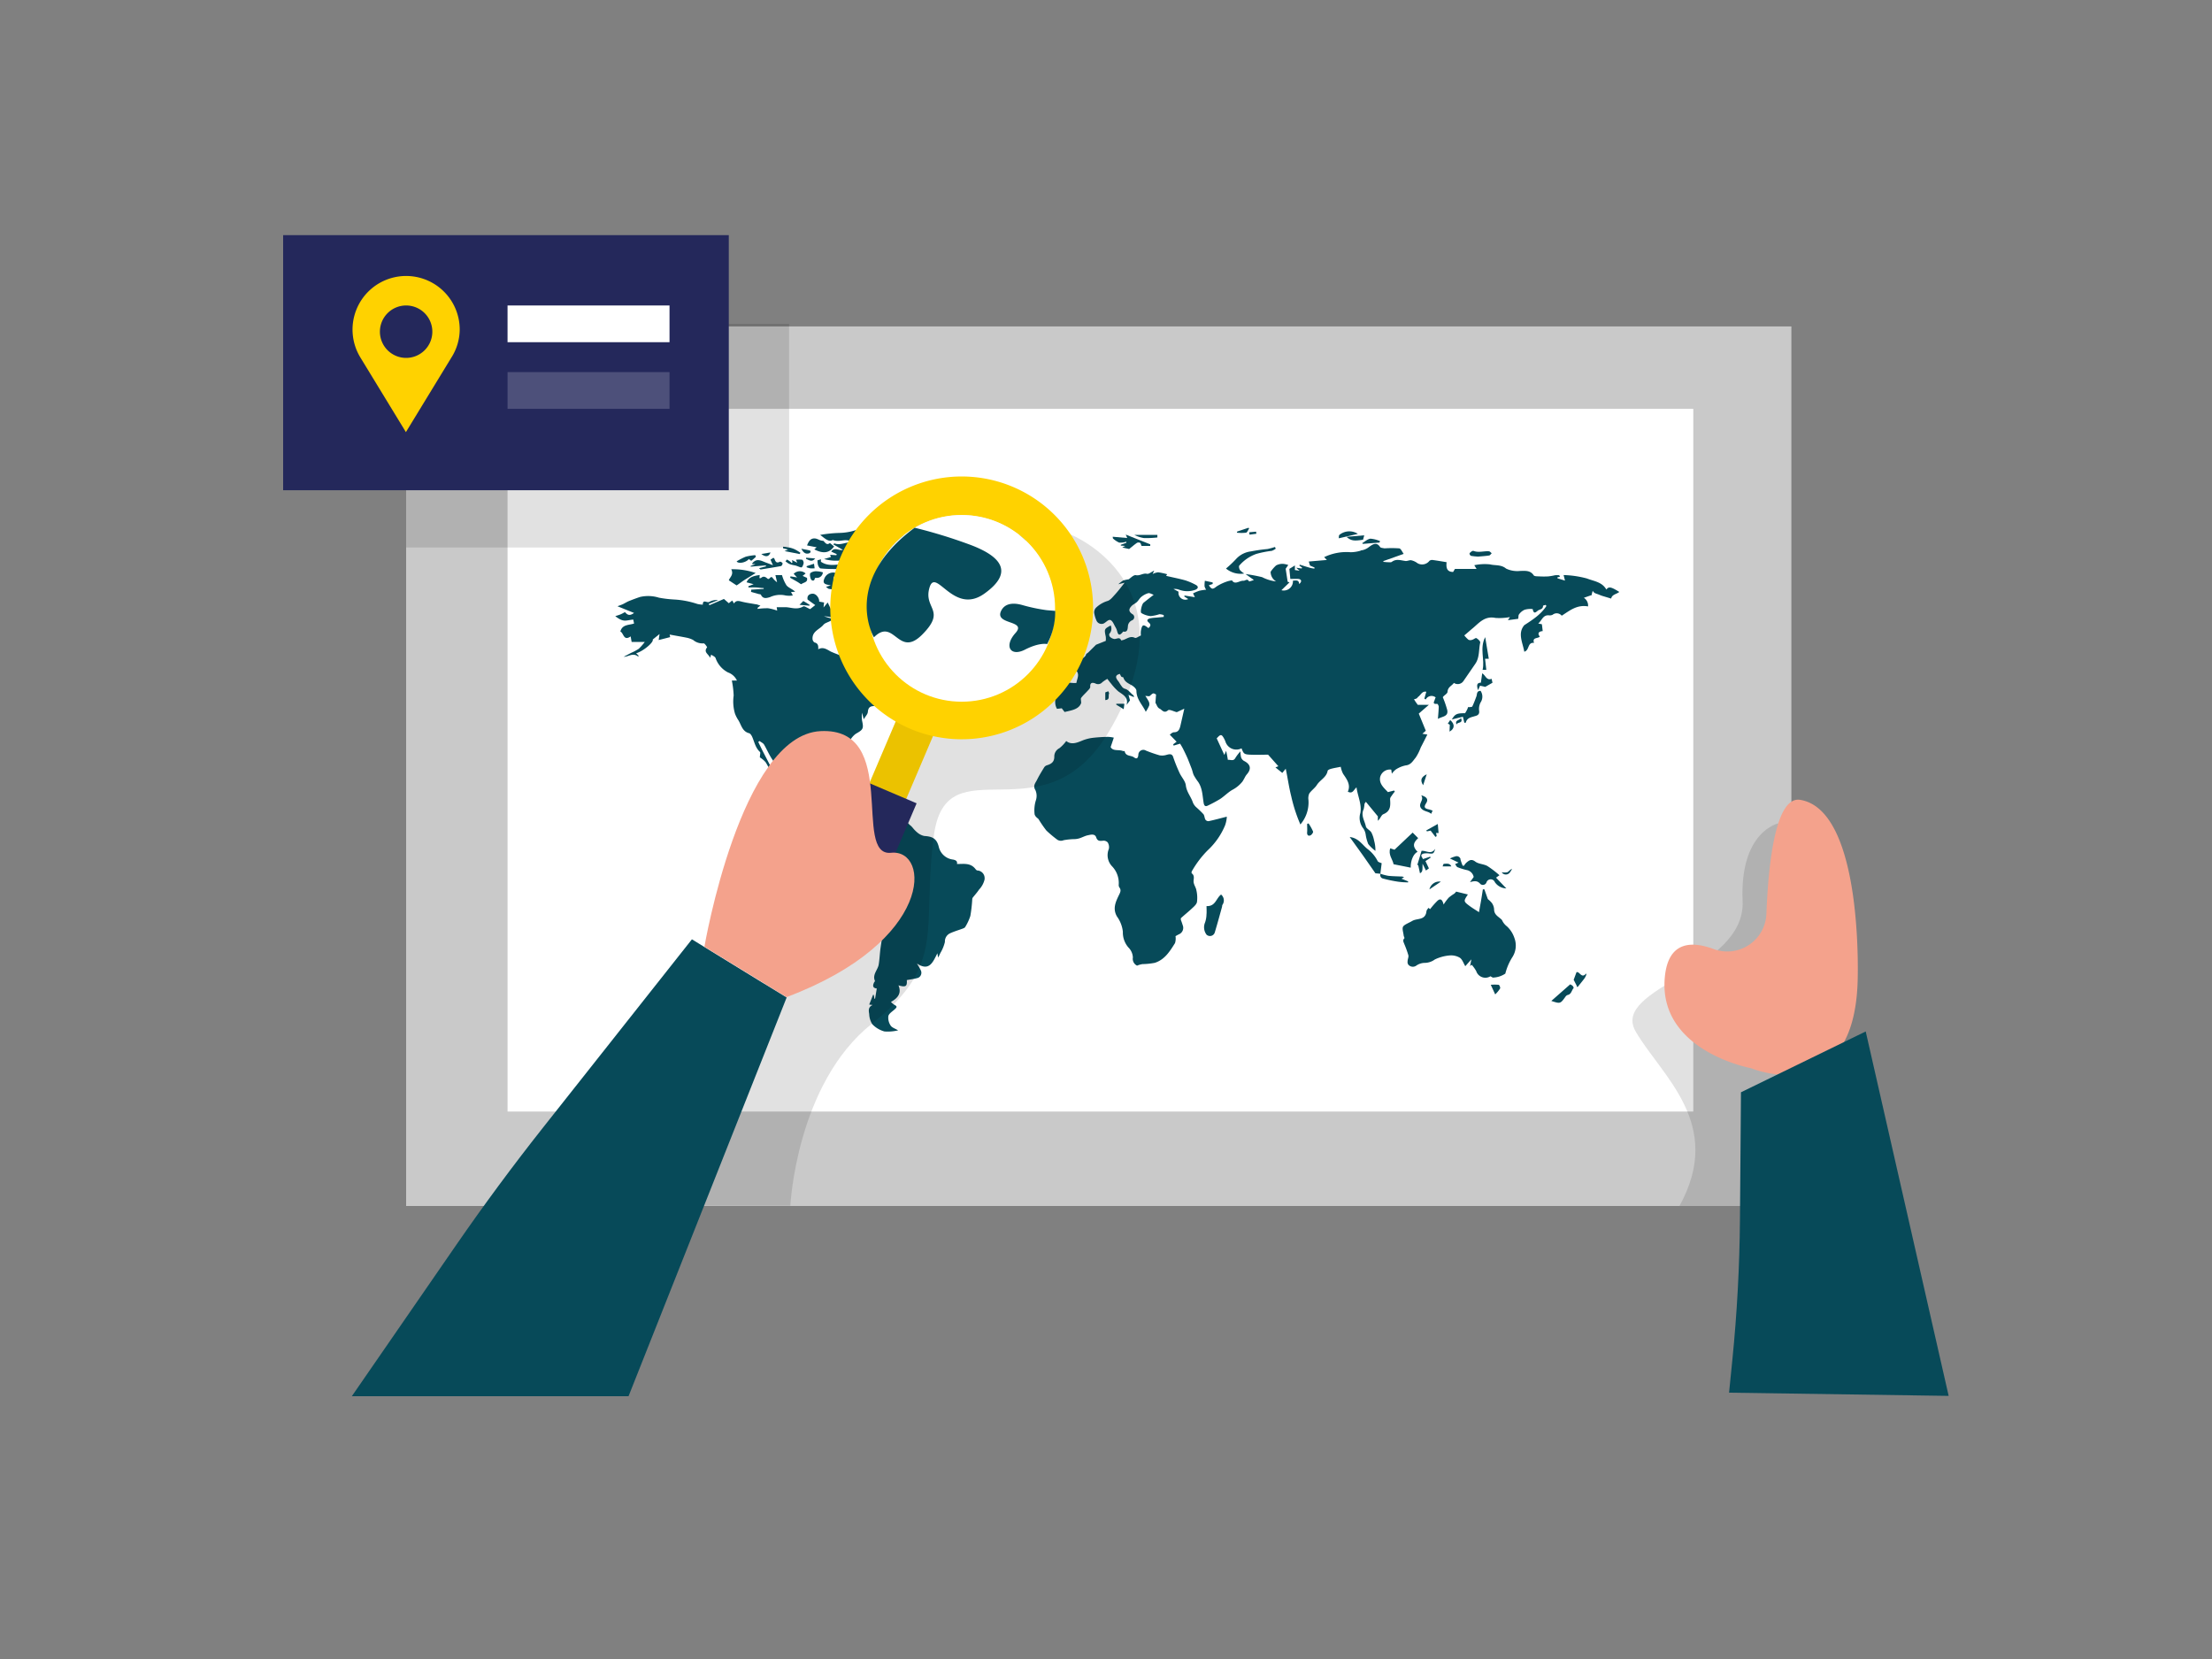 <svg id="Layer_1" data-name="Layer 1" xmlns="http://www.w3.org/2000/svg" viewBox="0 0 400 300"><rect x="0" y="0" width="400" height="300" fill="#808080" stroke="none"/><title>#130_worldmap_twocolour</title><rect x="73.44" y="59.03" width="250.5" height="159.05" fill="#c9c9c9"/><rect x="91.78" y="73.93" width="214.42" height="127.07" fill="#fff"/><path d="M200.85,113.1a1.35,1.35,0,0,1-.25,1.51.61.61,0,0,0,.13.56,1.43,1.43,0,0,0,.8.38c.45,0,.95-.43,1.21.25.87-.06,1.52-.93,2.48-.46.23.11.71-.27,1.09-.43a3.84,3.84,0,0,1,0-.83c.22-1.19.43-1.24,1.36-.5.38-.33.52-.62.07-1s-.28-.62.21-.76a8.25,8.25,0,0,1,1.1-.13l1.39-.13v-.33a2.58,2.58,0,0,0-.78-.16,7.67,7.67,0,0,1-1.58.34,3.88,3.88,0,0,1-1.68-.55c-.27-.17.09-1.63.39-1.86.54-.44,1.09-.87,1.83-1.44-.37-.13-.71-.36-1-.29a3.55,3.55,0,0,0-1.25.68c-.3.25-.48.62-.78.91s-.75.45-1,.76c-.54.57-.46,1,.16,1.42a.62.62,0,0,1-.08,1.15,1.24,1.24,0,0,0-.71,1.08c-.05.45-.05,1.11-.85.93-1,1.29-1,0-1.24-.49l-.15-.29c-.28-.45-.48-1.09-.88-1.28s-.84.41-1.29.62a1,1,0,0,1-1.29-.58,5.54,5.54,0,0,1-.4-1.39,1.2,1.2,0,0,1,.37-.93,5.18,5.18,0,0,1,2-1.17c.56-.15,1-.76,1.45-1.24.62-.69,1.18-1.44,1.69-2.08l-1.14.28a6.86,6.86,0,0,1,.86-.67,5.87,5.87,0,0,1,1-.22c.33-.2.89-.83,1.31-.75.75.15,1.3-.42,2-.25.34.08.77-.32,1.32-.58l-.29.62a2.92,2.92,0,0,1,1-.31,11.55,11.55,0,0,1,1.63.35l-.19.29c1.17.28,2.34.5,3.48.82a11,11,0,0,1,1.86.8c.5.25.53.62,0,.88a4.19,4.19,0,0,1-3,0,2.23,2.23,0,0,0-1-.12l.91.49a1.24,1.24,0,0,0,1.75,1.33l-.72-.47.06-.17,1.86.3-.33-.69a9.28,9.28,0,0,1,1.13-.47,8.64,8.64,0,0,1,1.24-.19,2.07,2.07,0,0,1-.29-.62,5.6,5.6,0,0,1,.06-1l1.41.3v.28l-.69.24c.52.8.73.74,1.41.2a8.6,8.6,0,0,1,2-.93,5,5,0,0,1,.77-.16c.56.89,1.36,0,2.1.07.32,0,.68-.47,1,.13a6.59,6.59,0,0,0,.86-.27l-1.5-1.07a27.52,27.52,0,0,1,3,.56,7.24,7.24,0,0,0,2.53.77,2,2,0,0,1-1-1.74,6,6,0,0,1,1-1.16,2.54,2.54,0,0,1,1.24-.28,4,4,0,0,1,.95.21l-.47.68.36,2.35.33.11-1.46,1.42A1.66,1.66,0,0,0,233.8,105c.48,0,1.09-.24,1.13.62.56-.48.43-.91-.25-.94h-1.35c-.05-.57-.11-1.14-.17-1.81l1-.62v.83l.84.12-.62-.54,1,.14.08-.17-.49-.34.06-.18c.62.19,1.24.39,1.9.58a4.91,4.91,0,0,0,.75.13s.07-.2,0-.2c-.22-.11-.45-.2-.79-.35l-.22-.73,3.27-.28-.49-.51a9.3,9.3,0,0,1,4.81-.89,6.69,6.69,0,0,0,1.72-.26c.05,0,.1-.07.14-.07a2.83,2.83,0,0,0,1.44-.62c.62-.44,1.34-1,2,0,.13.19.54.18.79.25a19.39,19.39,0,0,1,2.64,0c.32,0,.56.62.84,1l-3.67,1.3v.15c.25,0,.49.05.74.05s.62.07.79-.06c.83-.62,1.67-.24,2.53-.15.33,0,.71-.2,1-.13a2.86,2.86,0,0,1,1.1.52,1.66,1.66,0,0,0,2.17-.43.81.81,0,0,1,.62-.14c.82.11,1.62.25,2.48.39-.1.95,0,1.75,1.18,1.77l.33-.55h3.91l-.41-.67a9,9,0,0,1,2.86-.15c.86.23,2,0,2.89.76a4.73,4.73,0,0,0,2.57.42c.87,0,1.79-.15,2.42.79.13.21.67.18,1,.2a15.14,15.14,0,0,0,1.65,0,10.21,10.21,0,0,0,1.21-.21,4.69,4.69,0,0,1,.75,0l.15.26-.5.14.06.16,1.34.41-.25-1a17.75,17.75,0,0,1,4.22.62c1.28.5,2.74.62,3.51,2,.43-.58.81-.52,2.34.43-.49.42-1.31.43-1.47,1.2l-1.6-.48c-.27-.09-.53-.2-.8-.31a3.32,3.32,0,0,1-.62-.24,1.42,1.42,0,0,1-.32-.37c-.05.16-.09.32-.14.49s0,.15,0,.26l-1.46.51a1.65,1.65,0,0,1,.76,1.56c-2-.36-3.31.75-4.76,1.68a1.17,1.17,0,0,0-1.65-.17h0a1.22,1.22,0,0,1-.68.1c-1.07-.09-1.24.91-1.92,1.48l.66.13c.06.44.1.82.15,1.24-.72.06-1,.4-.52,1-.38.39-1.41.09-1.05,1.14-1.21-.17-.8,1.34-1.76,1.59-.3-1.69-1.24-3.33,0-4.8,1.54-1,3-1.94,4-3.47l-.14-.2c-.16.06-.47.12-.47.16,0,.57-.4.62-.77.78s-.88,1-1.1-.18a3.7,3.7,0,0,0-1.48.13,2.48,2.48,0,0,0-1,.84c-.12.16-.08.45-.14.79l-1.86.25.36-.56a10.52,10.52,0,0,1-2.62.15c-1.86-.39-2.87.8-4,1.78-.58.47-1.15,1-1.63,1.38a5.17,5.17,0,0,0,.76.79.87.87,0,0,0,.67,0c.27-.06.62-.38.75-.3.31.17.75.59.7.81-.29,1.28-.09,2.68-.89,3.84l-2.16,3.14a1.24,1.24,0,0,1-1.71.31c-.36.53-1.09.72-1.15,1.6,0,.37-.73.69-.85,1a18.06,18.06,0,0,1,.79,2.28c.27,1.24-.9,1.16-1.68,1.63.06-.78.13-1.49.15-2.2,0-.18-.2-.54-.28-.52-1,.1-.49-.47-.41-.85a1.23,1.23,0,0,1,.14-.31,1.18,1.18,0,0,0-1.68.18,1.07,1.07,0,0,0-.13.19l-.24-.16.35-1.24c-.75-.16-1,.58-1.43.89-.12.08-.19.24-.32.32a1.92,1.92,0,0,1-.48.15c.12.18.23.37.35.54l.34.47h2l-1.82,1.58,1.27,3.1-.62.55.9.14c-.39.77-.78,1.55-1.19,2.33A8.78,8.78,0,0,1,256,137c-.49.57-.85,1.32-1.81,1.41a5.19,5.19,0,0,0-1.77.73,3.64,3.64,0,0,0-.73.77l-.11-.74a1.82,1.82,0,0,0-2,1.34c-.25,1.24.73,2,1.4,2.73l1.12-.29.13.19a7.78,7.78,0,0,0-.62.83.93.93,0,0,0-.24.51c.07,1.13.16,2.19-1.21,2.75-.38.15-.55.82-1,1.19v-.8L247,145a1.16,1.16,0,0,0-.26.39,5.08,5.08,0,0,1-.15.95c-.55,1.13.2,2.09.4,3.1.09.41.75.68,1,1.1a5.35,5.35,0,0,1,.49,1.46,6.46,6.46,0,0,1,.24,1.86,6.37,6.37,0,0,1-1.3-1.24,7.35,7.35,0,0,1-.47-1.77,2.73,2.73,0,0,0-.39-1A3.06,3.06,0,0,1,246,147c.27-1.6-.48-3-.7-4.62-.53.45-.68,1.24-1.57.78.56-1.24-.16-2.22-.85-3.22a4.5,4.5,0,0,1-.43-1.28c-.62.13-1.24.22-1.8.38-.21.06-.54.2-.57.35-.21,1.18-1.35,1.63-1.93,2.53-.37.59-1,1-1.39,1.57a2.12,2.12,0,0,0-.15,1.17,6.13,6.13,0,0,1-1.46,4.43,28.43,28.43,0,0,1-1.65-5.08c-.43-1.71-.67-3.48-1-5l-.62.76-1.24-1,.53-.21c-.62-.69-1.21-1.37-1.86-2.09-1,0-2.13.05-3.25,0s-1.18-.2-1.55-1.15a2.06,2.06,0,0,1-2.77-.88,1.39,1.39,0,0,1-.12-.28,4.32,4.32,0,0,0-.19-.45c-.52-1-.68-1-1.41-.19l1.38,3,.32-.75c.09.41.14.62.17.78l.15.86c.45-.09,1,.33,1.36-.36a7.9,7.9,0,0,1,.91-1.18,5.29,5.29,0,0,0,.11,1.06,1.18,1.18,0,0,0,.52.66c1.24.62,1.39,1.48.49,2.48a3.33,3.33,0,0,0-.38.62c-.12.2-.23.42-.36.62a5.72,5.72,0,0,1-1.86,1.53c-.79.46-1.44,1.15-2.2,1.65a24.26,24.26,0,0,1-2.25,1.2c-.43.21-.62,0-.71-.43-.23-1.31-.21-2.69-1-3.86a9.67,9.67,0,0,1-.79-1.21c-.18-.37-.24-.79-.39-1.18s-.41-1.06-.62-1.59-.58-1.3-.9-1.94c-.18-.37-.41-.73-.57-1l-1.17.35-.08-.24.62-.46-1.24-1.28c.15-.1.45-.42.75-.43.78,0,1-.49,1.16-1.11l.72-3.16-1.33.62s-.06,0-.08,0c-.52-.13-1.3-.54-1.53-.33-.74.65-1.1-.1-1.52-.29s-.52-.71-.76-1.06l.11-1.5c-.53-.31-.51-.29-1.13.26-.12.11-.46,0-.81,0a8.27,8.27,0,0,1,.62,1,1.11,1.11,0,0,1,.08.74,7.32,7.32,0,0,1-.62,1.13c-.55-1.24-1.68-2.22-1.69-3.81,0-.35-.49-.79-.87-1-.62-.36-1.27-.62-1.48-1.38,0-.08-.29-.08-.38-.17a2.62,2.62,0,0,1-.26-.5c-.79.2-.89.58-.32,1.28.23.28.37.62.62.92a1.13,1.13,0,0,0,.53.47c.75.16,1.09.85,1.67,1.24,0,0,0,.14.06.3l-1-.42.27,1-.62.82c.37-1.37-.62-1.82-1.49-2.44a9.69,9.69,0,0,1-1.31-1.41c-.24-.28-.46-.58-.68-.86a7.06,7.06,0,0,0-.92.62,1,1,0,0,1-1.24.21c-.47-.18-1-.23-.93.62,0,.28-.36.58-.59.84s-.75.73-1.05,1.15c-.12.16,0,.48,0,.92-.4,1.14-1.66,1.32-3,1.63l-.51-.67-.86.1c-.86-1.44.34-3-.38-4.42,1.24-.77,2.58-.16,3.89-.26.09-.73.62-1.49,0-2.21a14.82,14.82,0,0,1-1.46-1.6l1.56.07-.09-.74a1.28,1.28,0,0,0,1.72-.61l0-.06c.09-.17.31-.26.45-.4l1.37-1.36,1.76-.7a3.78,3.78,0,0,0,0-.75C199.67,113.74,199.67,113.75,200.85,113.1Z" fill="#074a59"/><path d="M132.34,123.06h.92a2.82,2.82,0,0,0-1.61-1.46,4.61,4.61,0,0,1-2.25-2.6c-.11-.28-.55-.43-.8-.62l-.19.57c-.32-.73-1.24-1-.54-1.9,0-.06-.45-.74-.62-.71a2.63,2.63,0,0,1-1.92-.62,4.54,4.54,0,0,0-1.24-.42c-1-.2-2-.36-3-.55l.1.46-2.08.53.16-1.09-1.24,1c.24.47-1.74,2.14-3,2.48l.42.4,0,.24c-1-.84-1.74,0-2.67,0l1.32-.7a9.53,9.53,0,0,0,1.41-.75,9.87,9.87,0,0,0,1.09-1.24h-2.38l-.18-1c-1.3.92-1.24-.62-1.86-.88.35-1.32,1.55-1.13,2.48-1.45l-.15-.71c-1.4.13-1.73.56-3.25-.62.33-.11.62-.19.92-.31s.57-.29.84-.42c.51.62.92.66,1.64.15l-3-1.21c.45-.18.73-.26,1-.39s.68-.38,1-.52c.69-.28,1.38-.54,2.08-.77a6.52,6.52,0,0,1,3.42.13,21.22,21.22,0,0,0,2.76.33,16,16,0,0,1,4.17.8,5.05,5.05,0,0,0,1,.13c0-1.09.82-.21,1.21-.52a2.64,2.64,0,0,1,1.56-.3l-1.69.69.11.23,2.63-1.13.88.77.62-.49.32.54c.4-.66.95-.44,1.53-.3.79.19,1.59.29,2.39.44.26,0,.5.14.86.24l-.51.4,0,.2a12,12,0,0,1,1.9-.12,8.82,8.82,0,0,1,1.64.43l-.09-.62c.62,0,1.16,0,1.71,0,1,.07,2,.51,3.1-.14.2-.12.74.29,1.24.49l.92-.73-1.38-1c-.12-.55.14-1,.85-1.06s1.31.85,1.24,1.43l.89.16-.1.9.76-.9.82,1.73,1.33-1.86,1.41.25v1.36l.18.22L152,111l.44.7L151,110.8c.17.74-.2.89-.67.83a6.09,6.09,0,0,0-1.34-.18l1.81.54-1.34.62a1.55,1.55,0,0,0-.53.34c-.68.86-2.08,1.18-2,2.6a.87.87,0,0,0,.34.62c.68.15.73.62.69,1.24.88-.49,1.52,0,2.26.41a23,23,0,0,0,2.69,1c.07.55,0,1.44.78,2,.17.1.46.31.5.26.21-.2.52-.48.51-.72a6.68,6.68,0,0,0-.35-1.4c.47-.41,1.24-.75,1.33-1.24s-.44-1.1-.74-1.74c.76-.54,0-1.37.09-2.21,1.49-.41,2.78.35,4.08,1a1.09,1.09,0,0,0,.54,1.43.9.9,0,0,0,.28.08c1,.25,1.09-.77,1.5-1.35.42.62.87,1.13,1.24,1.72.2.35.12.93.38,1.17a11.4,11.4,0,0,0,1.73,1.08l-.46.3a3.92,3.92,0,0,1,1.06.26,1.15,1.15,0,0,1,.43.74.8.8,0,0,1-.41.58c-1.21.59-2.34,1.34-3.85,1-1-.22-1.62.66-2.29,1.29.4-.19.8-.35,1.21-.5a2.76,2.76,0,0,1,1-.07c.08,0,.22.42.16.47-.62.58-.39,1,.18,1.45.75.55,1,.49,1.54-.27a.34.34,0,0,1,.3-.18l-.19.66.35-.2.12.22-2.82,1.5-.2-.05.58-1.24a24.13,24.13,0,0,0-2.67,1.39c-.21.14-.11.76-.15,1.15l.23.11a4.38,4.38,0,0,1-.8.17c-.68,0-1.08.2-1.16,1,0,.45-.45.87-.75,1.39l-.31-1.19a6.46,6.46,0,0,0,0,1.39c.31,1.42.24,1.65-1,2.35-.74.42-1.59,1.7-1.46,2.25.19.76.46,1.5.62,2.27a5.14,5.14,0,0,1-.06,1.24l-.4.06-1.24-3.25-.69.3c-.62-1-1.49-.38-2.27-.42l.33.76c-.71-.15-1.28-.24-1.86-.39-.43-.11-.75-.11-1,.33-.13.21-.42.33-.62.51s-.47.35-.48.54c0,1.36-.05,2.74,0,4.1a2.37,2.37,0,0,0,.5,1.24c.26.33.77.77,1.1.72.62-.11,1.47.06,1.66-1s.55-1.25,1.78-1.06l-.87,3.72a8,8,0,0,0,1.2-.06c1-.13,1.46.35,1.32,1.36-.18,1.24-.39,2.58,1.06,3.35,1.18-.58,1.17-.57,2.12.41a4.7,4.7,0,0,0,.85.54c.28-1.64,1.66-2.06,2.86-2.8-.1.68-.52,1.31-.1,2l.62-1.64,1.73.82a2.81,2.81,0,0,0,1.81,0c.57-.12.88.51,1.31.8a3.88,3.88,0,0,1,.39.42,5.57,5.57,0,0,0,.8.81,2.8,2.8,0,0,0,1.24.62c1.54.09,2.27.5,2.64,2a3,3,0,0,0,2.59,2.27c.53.12.79.29.69.8,1.24,0,2.48-.25,3.37.94.08.1.21.23.32.23a1.38,1.38,0,0,1,1.31,1.46V159a3.94,3.94,0,0,1-1,1.86c-.39.58-.79,1-1.18,1.51a.87.87,0,0,0-.06.32,26.19,26.19,0,0,1-.34,2.94,9,9,0,0,1-.93,2c-.07.14-.28.22-.45.29-.76.28-1.55.51-2.29.85a1.62,1.62,0,0,0-.93,1.56,7,7,0,0,1-.82,2,8.89,8.89,0,0,1-.41.83l-.13-.78c-.8,1.58-1.45,3.34-3.69,1.86.29.51.51.83.67,1.19a1,1,0,0,1-.33,1.32.93.93,0,0,1-.35.13c-.59.17-1.21.23-1.83.35.08,1.14-.18,1.34-1.51.95.62,1.47-.17,2.34-1.36,3a4,4,0,0,0,.54.47c.62.34.62.45.06.94-.41.36-1,.73-1.07,1.18a2.54,2.54,0,0,0,.42,1.69c.24.37.82.54,1.35.86a8,8,0,0,1-2.48.2,4.79,4.79,0,0,1-2.2-1.32,3.69,3.69,0,0,1-.55-1.83c-.11-.63-.2-1.28.62-1.63l-.62-.08.7-1.77H158l.13.72h.11l.31-1.86c-.76-.08-.76-.53-.49-1.08,0-.09.19-.21.17-.26-.54-1.17.51-2,.67-3s.19-1.94.32-2.91c.17-1.24.4-2.48.55-3.76a6.08,6.08,0,0,0,0-2.17,2.08,2.08,0,0,0-1.12-1.24c-1.61-.56-2-2-2.67-3.29a8.74,8.74,0,0,0-1.63-3,.9.9,0,0,1,0-1.26l.07-.06a3,3,0,0,0,.46-.62c-.58-.19-.74-.59-.46-1.08a12.85,12.85,0,0,1,1.24-1.92,1.41,1.41,0,0,0-.13-2.28,3.75,3.75,0,0,1-.69-1.15c-.11-.19-.21-.38-.31-.58h-.24l-.46,1.15-.45-.33a1.36,1.36,0,0,0-.49-.29c-.35-.08-.71-.1-.68-.59a.1.1,0,0,0,0-.06c-.81-.22-.89-.95-1.16-1.58a2.24,2.24,0,0,0-1.68-1.34,2.88,2.88,0,0,1-1.64-1.24c-.34-.41-.69-.67-1.24-.28a.92.92,0,0,1-.81,0c-1.19-.68-2.37-1.4-3.52-2.15a1,1,0,0,1-.4-.81,2.63,2.63,0,0,0-.62-2.17c-.59-.83-1.25-1.64-1.75-2.48s-.8-1.56-1.24-2.3c-.17-.26-.52-.4-.8-.62l-.23.17c.25.53.51,1.06.77,1.59l1.42,2.74c.09.19.23.37.32.58s.19.51.28.77l-.33.14a18,18,0,0,0-1.11-2.13,4.37,4.37,0,0,0-1.06-.9c0-.49.16-.86,0-1-.83-.76-1-1.86-1.42-2.78-.12-.23-.31-.54-.52-.59-1.24-.31-1.41-1.47-1.94-2.34a5.93,5.93,0,0,1-.62-1.2,7.7,7.7,0,0,1-.24-3.27A17.27,17.27,0,0,0,132.34,123.06Z" fill="#074a59"/><path d="M205.62,174.62a1.37,1.37,0,0,1-.76-1.48,2.71,2.71,0,0,0-.81-1.81,4.13,4.13,0,0,1-1-2.84,5.71,5.71,0,0,0-1.06-2.75c-.82-1.4-.26-2.62.32-3.82.26-.54.5-.93.1-1.46a.83.83,0,0,1-.11-.46,4.37,4.37,0,0,0-1.16-3.3,2.92,2.92,0,0,1-.62-3.2,1.63,1.63,0,0,0-.21-1.16,1,1,0,0,0-.85-.31c-.62.06-1,.08-1.24-.62s-1-.47-1.53-.36-1,.4-1.59.57a3.51,3.51,0,0,1-.78.12,11.56,11.56,0,0,0-2,.2,1.19,1.19,0,0,1-1.24-.18,21.44,21.44,0,0,1-1.86-1.57,20.67,20.67,0,0,1-1.41-2.05c-.1-.14-.28-.23-.4-.37a1.16,1.16,0,0,1-.32-.51,6.11,6.11,0,0,1,.21-2.48,2.57,2.57,0,0,0-.06-1.89c-.51-.81,0-1.29.28-1.86.39-.79.86-1.55,1.32-2.3a.94.94,0,0,1,.5-.35c.79-.24,1.33-.62,1.31-1.58a1.66,1.66,0,0,1,.92-1.5,6.64,6.64,0,0,0,1.24-1.3c.88.71,1.86.35,2.82-.05a7.48,7.48,0,0,1,1.92-.52,26.15,26.15,0,0,1,2.8-.18,5.5,5.5,0,0,1,1.06.14c-.18.56-.36,1.08-.57,1.7.43.82,1.48.39,2.25.73.08,0,.28,0,.28,0,.18,1,1.15.73,1.69,1.13s.74.09.79-.45a.9.9,0,0,1,1.37-.77,24.23,24.23,0,0,0,2.48.86,2.69,2.69,0,0,0,1.29-.1c.56-.15,1-.21,1.19.5a28.65,28.65,0,0,0,1.14,2.82c.35.74,1,1.41,1.11,2.16.13,1.24.93,2.07,1.28,3.14a2.37,2.37,0,0,0,.57.83,17.9,17.9,0,0,1,1.33,1.28c.21.25.19.69.37,1a.65.65,0,0,0,.58.27c1.06-.22,2.11-.52,3.29-.81a5.54,5.54,0,0,1-.31,1.55,12.91,12.91,0,0,1-3.17,4.55,17.94,17.94,0,0,0-2.82,3.72c-.09.12-.12.41,0,.46.57.47.21,1.08.3,1.61s.41.92.49,1.4a6,6,0,0,1,.11,2.15c-.1.47-.62.88-1,1.24-.62.57-1.24,1.07-1.86,1.63-.1.08-.07.34,0,.5s.2.56.29.84a1.26,1.26,0,0,1-.69,1.62h0c-.27.13-.52.28-.62.34a2.76,2.76,0,0,1-.09,1.25c-.93,1.48-1.86,3-3.66,3.57a12.66,12.66,0,0,1-2.22.23A4,4,0,0,0,205.62,174.62Z" fill="#074a59"/><path d="M166.86,109.4l-.86-.7,1.93-1v-.8l-1.62-.62,0-.25,1.69.24-1.32-.92c-.79.46-1,.28-1.06-.9h.55c-.35-.51-.65-1-1-1.44a3.64,3.64,0,0,0-4-1.45,2.31,2.31,0,0,1-.94.13c-.33-.06-.93.31-1-.49,0-.1-.62-.17-1-.25v-.28l1.63-.09-2.76-.78a2.87,2.87,0,0,1,.62-.34c.8-.13,1.62-.2,2.42-.37.47-.09,1.08-.09,1.08-.88H160.1l0-.29,2.68-.69,0-.49c.07,0,.13-.06.17,0,.77.27,1.4-.32,2.14-.33a1.55,1.55,0,0,1,1.15.47c.2.18.62-.66,1.17-.18.1.09.36,0,.62,0l-.31-.53,2.79.71.07-.24a3.22,3.22,0,0,1-.68-.17.58.58,0,0,1-.32-.38c0-.1.22-.3.35-.32.7-.07,1.41-.08,2.12-.14.5,0,1-.19,1.49-.18,2,0,3.93,0,5.89.16a14,14,0,0,1,2.62.68l-2.12.35V97h.59c.34,0,.69-.08,1-.11l-.42.66A22.12,22.12,0,0,0,183.8,97a3.54,3.54,0,0,1,3,.19c-1.7.8-3.54,1.32-4.62,3a3.24,3.24,0,0,1,1.16.09c.24.1.36.49.58.82l-1.17.07c-.08.48,1.16.81.22,1.44l.53.56-1.21.18.55.62H181c-.36.49-.29.86.41,1.14a1.18,1.18,0,0,1,.82,1.45v0l-1.64-.69-.55.67,2.06.21a10.81,10.81,0,0,1-4.69,1.76c-.29,0-.62.35-.81.62a3,3,0,0,1-2.85,1.52c-.17,0-.56.43-.56.62a1.53,1.53,0,0,1-.78,1.6c-.08,0-.12.2-.15.31-.14.59-.31,1.18-.41,1.78s-.45.45-.81.29a14.7,14.7,0,0,1-1.41-.62,2.13,2.13,0,0,1-.77-.75c-.67-1.24-1.29-2.48-1.9-3.72A2,2,0,0,1,166.86,109.4Z" fill="#074a59"/><path d="M269.05,162.59a4.2,4.2,0,0,1,.74.72,2.22,2.22,0,0,1,.39,1.11c0,.91.62,1.24,1.16,1.7a1.66,1.66,0,0,1,.27.26,2.92,2.92,0,0,0,.91,1.15,5,5,0,0,1,1.34,2.11,3.87,3.87,0,0,1-.36,3.42,10.22,10.22,0,0,0-1.29,3,4.27,4.27,0,0,1-2.27.72l-.42-.24a1.74,1.74,0,0,1-2.4-.56,1.76,1.76,0,0,1-.17-.37,6.54,6.54,0,0,0-.81-1.14l-.3.21.23-1.2-1.1,1.24c-.34-.57-.54-1.24-1-1.54a3.13,3.13,0,0,0-1.89-.4,7.63,7.63,0,0,0-2.61.72,3.16,3.16,0,0,1-1.93.62,2.77,2.77,0,0,0-1.41.48,1.07,1.07,0,0,1-1.46-.16.84.84,0,0,1-.13-.62c0-.36.21-.74.14-1.07a19,19,0,0,0-.72-2c-.13-.36-.38-.7,0-1.08.06-.06-.11-.32-.13-.49-.06-.57-.34-1.3-.08-1.66s1.09-.66,1.65-1c.83-.47,2.11-.12,2.48-1.36.06-.18.05-.38.12-.55a3.28,3.28,0,0,1,.32-.44l.29.23a14.66,14.66,0,0,1,1.33-1.51c.56-.5.9-.19,1.11.68a9.26,9.26,0,0,1,.92-1.24,7.51,7.51,0,0,1,1-.72,2.11,2.11,0,0,0,.35-.38l2.12.52h0c-.82,1.24-.82,1.24.42,2.16.23.16.46.32.7.47l.89.57c.14-.82.27-1.48.38-2.13s.22-1.36.32-2h.27Z" fill="#074a59"/><path d="M155.83,107.8c.08-.93-.8-.9-1.24-1.35-.21.49-.35,1-1,.47-.12-.12-.41,0-.62-.06-1-.11-2-.22-3-.36-.2,0-.36-.22-.62-.37l.89-.28c-.85-.16-1.56-.21-1.2-1.15a1.71,1.71,0,0,1,2.15-1.08c-.18.39-.51.78-.48,1.14s.42.74.69,1.07c-.27-1.72-.13-2,1.1-2.18.62-.09.91.28,1,1.34a2.93,2.93,0,0,1,3.28.21,2.18,2.18,0,0,0,.82.22h.24a11,11,0,0,1,1.62.87,7.43,7.43,0,0,1,1,1.15l-.73.15-.09.18,3.27,1.76-1.24,1.57-1.63-1.42-.31.76c.62.58,1.75,1,1.5,2.43l-.92-.09.4,1c-1.15-.47-2.29-.51-3-1.53a1.71,1.71,0,0,0-1.86-.62,2.5,2.5,0,0,1-.9-.15c.05-.25.08-.51.15-.76a1,1,0,0,1,.17-.44,1.62,1.62,0,0,1,.53-.48c.09,0,.29.17.44.27l-.54.7,1.17-.13v-.2l-.39-.13c.19-.62,1.35-.67.95-1.58A1.47,1.47,0,0,0,155.83,107.8Z" fill="#074a59"/><path d="M150.59,97.65c-.75.44-1.44-.31-2.28-.92a22.69,22.69,0,0,1,3.49-.36,10.26,10.26,0,0,0,3.1-.55,8.34,8.34,0,0,1,2.34-.09c1.44,0,2.87.09,4.3.2a5.74,5.74,0,0,1,1.33.43c-.31.16-.57.32-.84.44-1.24.54-2.5,1.07-3.79,1.59a4,4,0,0,1-.84.24,1.48,1.48,0,0,0-1.34,1.3l-1.8.74.78.45c-.68.1-1.2.71-1.83.06-.06-.06-.3,0-.46.06a8,8,0,0,1-3.73-.15l1.24-.37-.15-.4,1.13.08.07-.19-1-.46c.57-.9,1.39-.13,2.12-.31l-1.75-1c.18-.16.2-.19.21-.18,1.05.41,2-.22,3.1-.23C153,97.24,151.85,98.15,150.59,97.65Z" fill="#074a59"/><path d="M135.85,106.63l2.25-.14v-.15c-.45,0-.92-.09-1.38-.11s-.92,0-1.38,0V106l.94-.36L135,105.3c.44-1,1.37-1.17,2.38-1.32l-.05.56h.26c.43-.41.79-.27,1.18.08s.55-.62.94-.13a3.62,3.62,0,0,0,.81.8l-.3-1.29h1.19a7.17,7.17,0,0,0,.82,1.86c.38.45,1.08.66,1.56,1.14l-.75.06.33.62a4.17,4.17,0,0,1-1.32,0,4.33,4.33,0,0,0-2.81.3c-.51.14-1.24.42-1.63-.41,0-.11-.33-.12-.5-.17l-1.3-.37Z" fill="#074a59"/><path d="M271.15,158.27l-.62.44,1.86,1.94a2.57,2.57,0,0,1-2.08-1.14.8.8,0,0,0-1.05-.44.79.79,0,0,0-.46.5.69.69,0,0,1-.88.41.61.61,0,0,1-.24-.15c-.5-.58-1-.56-1.86-.31l.67-.93a1.58,1.58,0,0,0-1.18-1.24,10.47,10.47,0,0,1-1.73-.53c-.19-.07-.29-.35-.45-.56l.62-.28-1.56-.74a5.94,5.94,0,0,1,1-.38.72.72,0,0,1,.91.45.27.27,0,0,1,0,.12,11.25,11.25,0,0,0,.39,1.11l.26,0a2.6,2.6,0,0,1,.38-.51c.49-.41.9-.8,1.66-.22.58.44,1.5.42,2.17.79A18.16,18.16,0,0,1,271.15,158.27Z" fill="#074a59"/><path d="M251.4,153.4l.77.26,3.28-3.1,1,1c-1,.91-1,1.54-.11,2.48-.7.28-1.28,1.54-1.24,2.86l-3.1-.62C251.84,155.38,251,154.58,251.4,153.4Z" fill="#074a59"/><path d="M218.18,163.85c1.63.08,1.72-1.41,2.63-2.09a1.39,1.39,0,0,1,.25,1.86c-.07.1-.05.25-.08.37-.43,1.56-.85,3.1-1.32,4.66a.91.91,0,0,1-1.16.56,1,1,0,0,1-.31-.18,2.22,2.22,0,0,1-.28-2.21,4.7,4.7,0,0,0,.26-1.44C218.22,164.87,218.18,164.39,218.18,163.85Z" fill="#074a59"/><path d="M193.9,117.54l-.67-.2v-1a.48.48,0,0,1,.2-.3c.41.18.62-.11.57-.38s-.45-.42-.7-.62c-.06,0-.16,0-.29,0l.1-.51c-.71-.67-1-1.16-.8-1.43.41-.57,1.31-.93,1.7-.67.62.41.62.72.18,1.56l1.76,2.44a.84.84,0,0,1,.43.19c.07.09-.12.38-.19.58l-.27.74-3.23.52Z" fill="#074a59"/><path d="M249.64,158l-.92-.08-2.28-3.27-2.37-3.29c1.68.19,2.32,1.52,3.36,2.27a6.37,6.37,0,0,1,1.7,2.09c.12.21.5.27.72.38l-.24,1.92Z" fill="#074a59"/><path d="M225,103.71a4.14,4.14,0,0,1-3.3-.9,20.14,20.14,0,0,0,1.95-1.86,4.36,4.36,0,0,1,2.56-1.24,30.09,30.09,0,0,1,3-.43,12.68,12.68,0,0,0,1.34-.37l.15.3a2.55,2.55,0,0,1-.72.4,18.73,18.73,0,0,0-2.78.55,7.22,7.22,0,0,0-3.1,2.12c-.12.15,0,.62.13.81A3.31,3.31,0,0,0,225,103.71Z" fill="#074a59"/><path d="M182.21,112l-1.16-.34,1-.54h-1.15l-.12-.15,1.08-.62-.1-.26.62.8,2.48-.62L185,110a5.65,5.65,0,0,1,1.16,1.13c.34.62-.37.79-.68,1a4,4,0,0,1-1.4.66,2,2,0,0,1-1,0c-.48-.11-1-.29-1.44-.44Z" fill="#074a59"/><path d="M264.54,129.61l-2,.49c.59-1,.91-1.13,2.4-1.13.12-.21.26-.44.37-.67s.16-.43.17-.44a1.82,1.82,0,0,0,.74-.07c.3-.62.53-1.24.76-1.86.15-.39,0-1,.76-1a1.89,1.89,0,0,1,0,2.09,2.53,2.53,0,0,0-.26,1.55c.1.86-.67.87-1,1-.67.18-1.24.35-1.43,1.13l-.25,0Z" fill="#074a59"/><path d="M132.23,102.94a12.54,12.54,0,0,1,4.42.68l-2,1.24c-.6.38-1,.73-1.45,1l-1.4-.92C131.92,104.44,132.75,103.93,132.23,102.94Z" fill="#074a59"/><path d="M147.25,99.34l.43-.37-1.74-.34c.33-.88.74-1.39,1.59-1.24a3.61,3.61,0,0,1,.62.24,2.15,2.15,0,0,0,.74.17c.35.35.62.86,1.18.39l.76.62C150,100,148.88,100.19,147.25,99.34Z" fill="#074a59"/><path d="M201.21,97.06l2.63.23-.27-.62L208,98.43v.29h-1.57c-.1-.22-.13-.47-.27-.56a.66.66,0,0,0-.55,0c-.47.32-.89.69-1.43,1.12L202.94,99l.54-.28-.8-.06,0-.15,1-.36v-.19a3.52,3.52,0,0,1-1.29.16,4.13,4.13,0,0,1-1.14-.76Z" fill="#074a59"/><path d="M147.83,101.32l.62-.18v.44c1.8,1.24,3.79,0,5.68.62a1.2,1.2,0,0,1-1.52.76l-.14-.06a3.89,3.89,0,0,0-.76,0c-1.1,0-2.21,0-3.31-.11-.18,0-.39-.36-.48-.62A3.44,3.44,0,0,1,147.83,101.32Z" fill="#074a59"/><path d="M136.5,102l-.24,0h-.21c-.07,0,0-.13,0-.15.79-1,1.66-.41,2.48-.11.36.13.72.26,1.24.47l-.44-1,.52-.35c.07.06.15.1.18.16.18.44.3.92,1,.56.09-.06.44.14.48.27a.61.61,0,0,1-.25.51c-1.24.23-2.48.42-3.72.62,0,0-.12-.09-.28-.23l1.24-.33v-.18l-2.76.23,0-.13.83-.3Z" fill="#074a59"/><path d="M280.53,181l3.41-3a2.22,2.22,0,0,1,.42.25c.11.1.24.39.2.43-.37.39-.39,1.09-1.06,1.24a.74.74,0,0,0-.38.27C282.16,181.53,282.16,181.53,280.53,181Z" fill="#074a59"/><path d="M257.77,155.71l.62,1.32-.53.39-.62-1.24c0,1.35,0,1.44-.46,1.74l-.33-1.51-.17.05c.26-.85.52-1.71.78-2.6.8-.11,1.74.78,2.48-.38-.26.86-.35.92-1,.87a3.51,3.51,0,0,0-1.12,0c-.73.25-.26.62-.1,1l1.31-.44.07.18Z" fill="#074a59"/><path d="M190.46,117v-1.24a7.91,7.91,0,0,0,.82-.78c.43-.49.88-.15,1.24,0s.32.5-.06.73c-.06,0-.08.16-.08.26,0,.3.08.8-.06.87a7.86,7.86,0,0,1-1.7.62c-.1,0-.28-.21-.41-.32Z" fill="#074a59"/><path d="M145.68,103.7l-.54.44.78.35c.23.84-.62.81-1,1.14-.06.06-.44-.24-.67-.38l-1.37-.78.07-.25,1.19.2-.62-.65A1.56,1.56,0,0,1,145.68,103.7Z" fill="#074a59"/><path d="M269.22,119.13l-.67,0c.07.7.15,1.39.22,2h-.67c.44-1.86-.59-3.85.47-5.92C268.8,116.65,269,117.89,269.22,119.13Z" fill="#074a59"/><path d="M249.61,158a9.75,9.75,0,0,0,1.41.37c.77.09,1.56.09,2.34.13a.78.78,0,0,1,.53.15l-.46.24,1.2.49v.18a13,13,0,0,1-1.8-.12,23.91,23.91,0,0,1-2.77-.58.62.62,0,0,1-.45-.75.5.5,0,0,1,0-.13Z" fill="#074a59"/><path d="M267.64,124l-.36.81c-.32-1-.18-1.34.51-1.36l.24-1.7c.62.37.76,1.37,1.7,1l.16.71-1.31.75Z" fill="#074a59"/><path d="M267.28,100.65a10.43,10.43,0,0,1-1.24-.13c-.13,0-.33-.31-.3-.43s.25-.29.41-.4a.42.42,0,0,1,.31-.07c.92.36,1.86,0,2.78.07.17,0,.34.23.51.35-.15.14-.29.38-.46.41C268.62,100.55,268,100.59,267.28,100.65Z" fill="#074a59"/><path d="M286.85,176.28a3.59,3.59,0,0,1-.31.62c-.39.52-.79,1-1.21,1.53a.13.13,0,0,1-.18,0,.13.13,0,0,1,0-.12l-.58-1.13.51-1.37c.54-.24.92,1.28,1.75.21Z" fill="#074a59"/><path d="M143.29,101.76l-.06-.49.94.49-.23-.54a4.05,4.05,0,0,1,1.1,0c.15,0,.31.42.28.62s-.21.73-.39.76-.62-.19-.93-.29-.44-.09-.66-.15a3.37,3.37,0,0,1-.68-.22,5.35,5.35,0,0,1-.62-.44c.1-.12.25-.33.28-.31a4.45,4.45,0,0,1,.68.45.83.83,0,0,1,.13.18Z" fill="#074a59"/><path d="M152.14,142.23a2,2,0,0,1,2.48-.83c1,.49,1.93,1,3,1.63l-1.49.17c-.33-.39-.52-.79-.85-.95a5.24,5.24,0,0,0-1.86-.62C153.06,141.6,152.63,142,152.14,142.23Z" fill="#074a59"/><path d="M257,143.81c1.11.32,1.3.81.87,1.47s-.26.93.51,1.08a5.44,5.44,0,0,1,.68.23l-.26.58c-.51-.49-1.35-.38-1.86-1.06C256.41,145.26,257.59,144.71,257,143.81Z" fill="#074a59"/><path d="M148.8,103.5a1.07,1.07,0,0,1-1.16,1h0c-.1,0-.29,0-.29.08-.1.62-.57.42-.7.17s-.28-.91-.1-1.13a1.73,1.73,0,0,1,1.17-.31A4.21,4.21,0,0,1,148.8,103.5Z" fill="#074a59"/><path d="M259.69,150.62l.11.58-.22.14-.88-1.14-.67.14-.11-.18L260,149l.14,1.64Z" fill="#074a59"/><path d="M245.55,96.54l-3.45.8c0-.23,0-.53.11-.62A2.85,2.85,0,0,1,245.55,96.54Z" fill="#074a59"/><path d="M133.21,101.51a12.06,12.06,0,0,1,1.64-.84,10,10,0,0,1,1.72-.28l.13.28a7.51,7.51,0,0,1-.85.74,4.05,4.05,0,0,1-.43-.32C134.87,101.76,133.48,102,133.21,101.51Z" fill="#074a59"/><path d="M157.5,143.87l1.24.11-.62-.71c1.17-.32,2.48.13,2.41.86C159.5,144.05,158.46,144.55,157.5,143.87Z" fill="#074a59"/><path d="M153.92,112.82c-.44,0-.83.16-1,0-.44-.38-.72-.07-1.11.05a4.29,4.29,0,0,1-1.24,0c.84-1.32,1.07-1.4,2.11-.81l.21.12Z" fill="#074a59"/><path d="M246.7,96.8l-.22.8c-1.68.26-2.14.2-3-.52Z" fill="#074a59"/><path d="M209.29,97.19a17.75,17.75,0,0,1-2.42.11,5.5,5.5,0,0,1-1.73-.57h4.15Z" fill="#074a59"/><path d="M144.6,100.19l-2.73-.54.63-.27-.9-.24v-.27c.37,0,.74.08,1.1.14a4.44,4.44,0,0,1,1.05.34,7.59,7.59,0,0,1,1,.62Z" fill="#074a59"/><path d="M249.45,98.11l-3,.24-.12-.13c.49-.29,1-.76,1.49-.81a5.26,5.26,0,0,1,1.74.45Z" fill="#074a59"/><path d="M236.62,148.89a8.48,8.48,0,0,1,.82,1.47c.07.17-.25.62-.49.71-.44.17-.62-.15-.58-.58s0-1,0-1.49Z" fill="#074a59"/><path d="M270.38,179.82l-.8-1.74a8.3,8.3,0,0,1,1.41,0c.14,0,.35.51.28.66A5.45,5.45,0,0,1,270.38,179.82Z" fill="#074a59"/><path d="M262.24,130.21c.88.72.83,1.57-.12,2.09l.05-1.24-.36-.21Z" fill="#074a59"/><path d="M223.72,96.12l2.06-.69.1.15c-.19.26-.34.7-.56.75a8.28,8.28,0,0,1-1.65,0Z" fill="#074a59"/><path d="M199.87,125.21l.54-.21c.06.15.19.33.14.42-.18.4.24,1.14-.68,1.18Z" fill="#074a59"/><path d="M203.2,128.25l-1.34-.82,0-.17h1.47Z" fill="#074a59"/><path d="M153.53,103.54l2,.39-.09.31C154.84,104,154,104.93,153.53,103.54Z" fill="#074a59"/><path d="M144.91,99.23c.66.13,1.11.21,1.55.31a.34.34,0,0,1,.12.26.44.44,0,0,1-.25.25C145.73,100.24,145.3,100,144.91,99.23Z" fill="#074a59"/><path d="M258,140l-.65,2C256.79,141.08,256.93,140.56,258,140Z" fill="#074a59"/><path d="M271.56,157.73a2.86,2.86,0,0,0,1,0c.28-.11.46-.45.87-.62a3.92,3.92,0,0,1-.45.72.89.89,0,0,1-1.25.1A1.12,1.12,0,0,1,271.56,157.73Z" fill="#074a59"/><path d="M145.87,102.38l1.33-.44.11.83a5.61,5.61,0,0,1-.82,0,4.89,4.89,0,0,1-.62-.19Z" fill="#074a59"/><path d="M260.55,159.43l-2.06,1.4A1.83,1.83,0,0,1,260.55,159.43Z" fill="#074a59"/><path d="M321.57,148.89s-7,1.45-6.45,14.05-24,15.58-19.33,23.61,16.11,16.67,7.91,31.53h20.24Z" opacity="0.12"/><path d="M145.26,108.68l1.13.68,0,.17-1.81-.16Z" fill="#074a59"/><path d="M145.78,100.85l1.64.14c-.62.74-1.12.28-1.66.07Z" fill="#074a59"/><path d="M137.67,100.18l1.66-.28C139.05,100.68,138.48,100.8,137.67,100.18Z" fill="#074a59"/><path d="M264.2,129.87c.45,1.06-.79.62-.79,1.18C263,130.21,263.85,130.29,264.2,129.87Z" fill="#074a59"/><path d="M262.45,156.67h-1.58c.08-.16.13-.46.21-.46C261.61,156.17,262.18,156.06,262.45,156.67Z" fill="#074a59"/><path d="M193.62,96.67s22.64,9,6.94,35.58c-11.8,19.95-29.43,1.8-31.69,18.87s2.45,23.14-11.21,34-14.74,32.91-14.74,32.91H111.25l46.68-69.19,8.69-19.82L155,113.76l2.26-18,16.67-7.08Z" opacity="0.12"/><path d="M225.9,96.25l1.24-.11.05.38-1.24.16Z" fill="#074a59"/><rect x="158.75" y="128.19" width="7.24" height="21.08" transform="translate(67.43 -52.57) rotate(23.09)" fill="#ffd200"/><rect x="158.75" y="128.19" width="7.24" height="21.08" transform="translate(67.43 -52.57) rotate(23.09)" opacity="0.08"/><rect x="149.73" y="142" width="11.14" height="27.09" transform="translate(73.46 -48.45) rotate(23.09)" fill="#24285b"/><path d="M183.23,88.07a23.76,23.76,0,1,0,12.53,31.17A23.76,23.76,0,0,0,183.23,88.07Zm-15.9,37.29a16.78,16.78,0,1,1,22-8.85A16.78,16.78,0,0,1,167.33,125.36Z" fill="#ffd200"/><path d="M98.12,204l27-34.14,17.13,10.52-28.59,72.1H63.62l18.9-27.38Q90,214.27,98.12,204Z" fill="#074a59"/><path d="M127.38,171.21s6.53-38.28,21-39,5.64,22.75,12.75,22,7.9,16-18.9,26.1Z" fill="#f4a28c"/><circle cx="173.91" cy="110.01" r="16.88" fill="#fff"/><path d="M165.4,95.43A90.54,90.54,0,0,1,175,98.35c5.85,2.09,8.61,5,3,9s-8.79-4.92-9.92-1.08,3.12,4-1.28,8.45-5.06-3.16-8.76.52C158,115.26,152.16,105.2,165.4,95.43Z" fill="#074a59"/><path d="M189.28,110.34a31.55,31.55,0,0,1-4.42-.93c-1.27-.36-3.07-.52-3.83,1.06-1.23,2.57,4.74,1.62,2.6,4s-.9,4.35,1.73,3,4-1,4-1a12.45,12.45,0,0,0,1.46-6Z" fill="#074a59"/><rect x="73.44" y="58.56" width="69.26" height="40.45" opacity="0.12"/><rect x="51.2" y="42.52" width="80.59" height="46.13" fill="#24285b"/><path d="M83.13,59.58a9.69,9.69,0,1,0-18,5h0l8.27,13.56,8.23-13.49h0A9.55,9.55,0,0,0,83.13,59.58Zm-9.69,5.14A4.74,4.74,0,1,1,78.18,60,4.74,4.74,0,0,1,73.44,64.72Z" fill="#ffd200"/><rect x="91.78" y="55.24" width="29.29" height="6.64" fill="#fff"/><rect x="91.78" y="67.29" width="29.29" height="6.64" fill="#fff" opacity="0.19"/><path d="M335.92,177.5s1.17-30.93-10.37-32.86c-4.4-.74-5.75,11-6.13,20.6a7.08,7.08,0,0,1-9.5,6.39c-4.16-1.55-8.24-1.33-8.86,5-1.32,13.44,15.6,16.54,15.6,16.54S335.19,200.86,335.92,177.5Z" fill="#f4a28c"/><path d="M314.64,220.43l.18-22.91,22.56-11,15,65.9-39.71-.58.59-5.88Q314.54,233.24,314.64,220.43Z" fill="#074a59"/></svg>